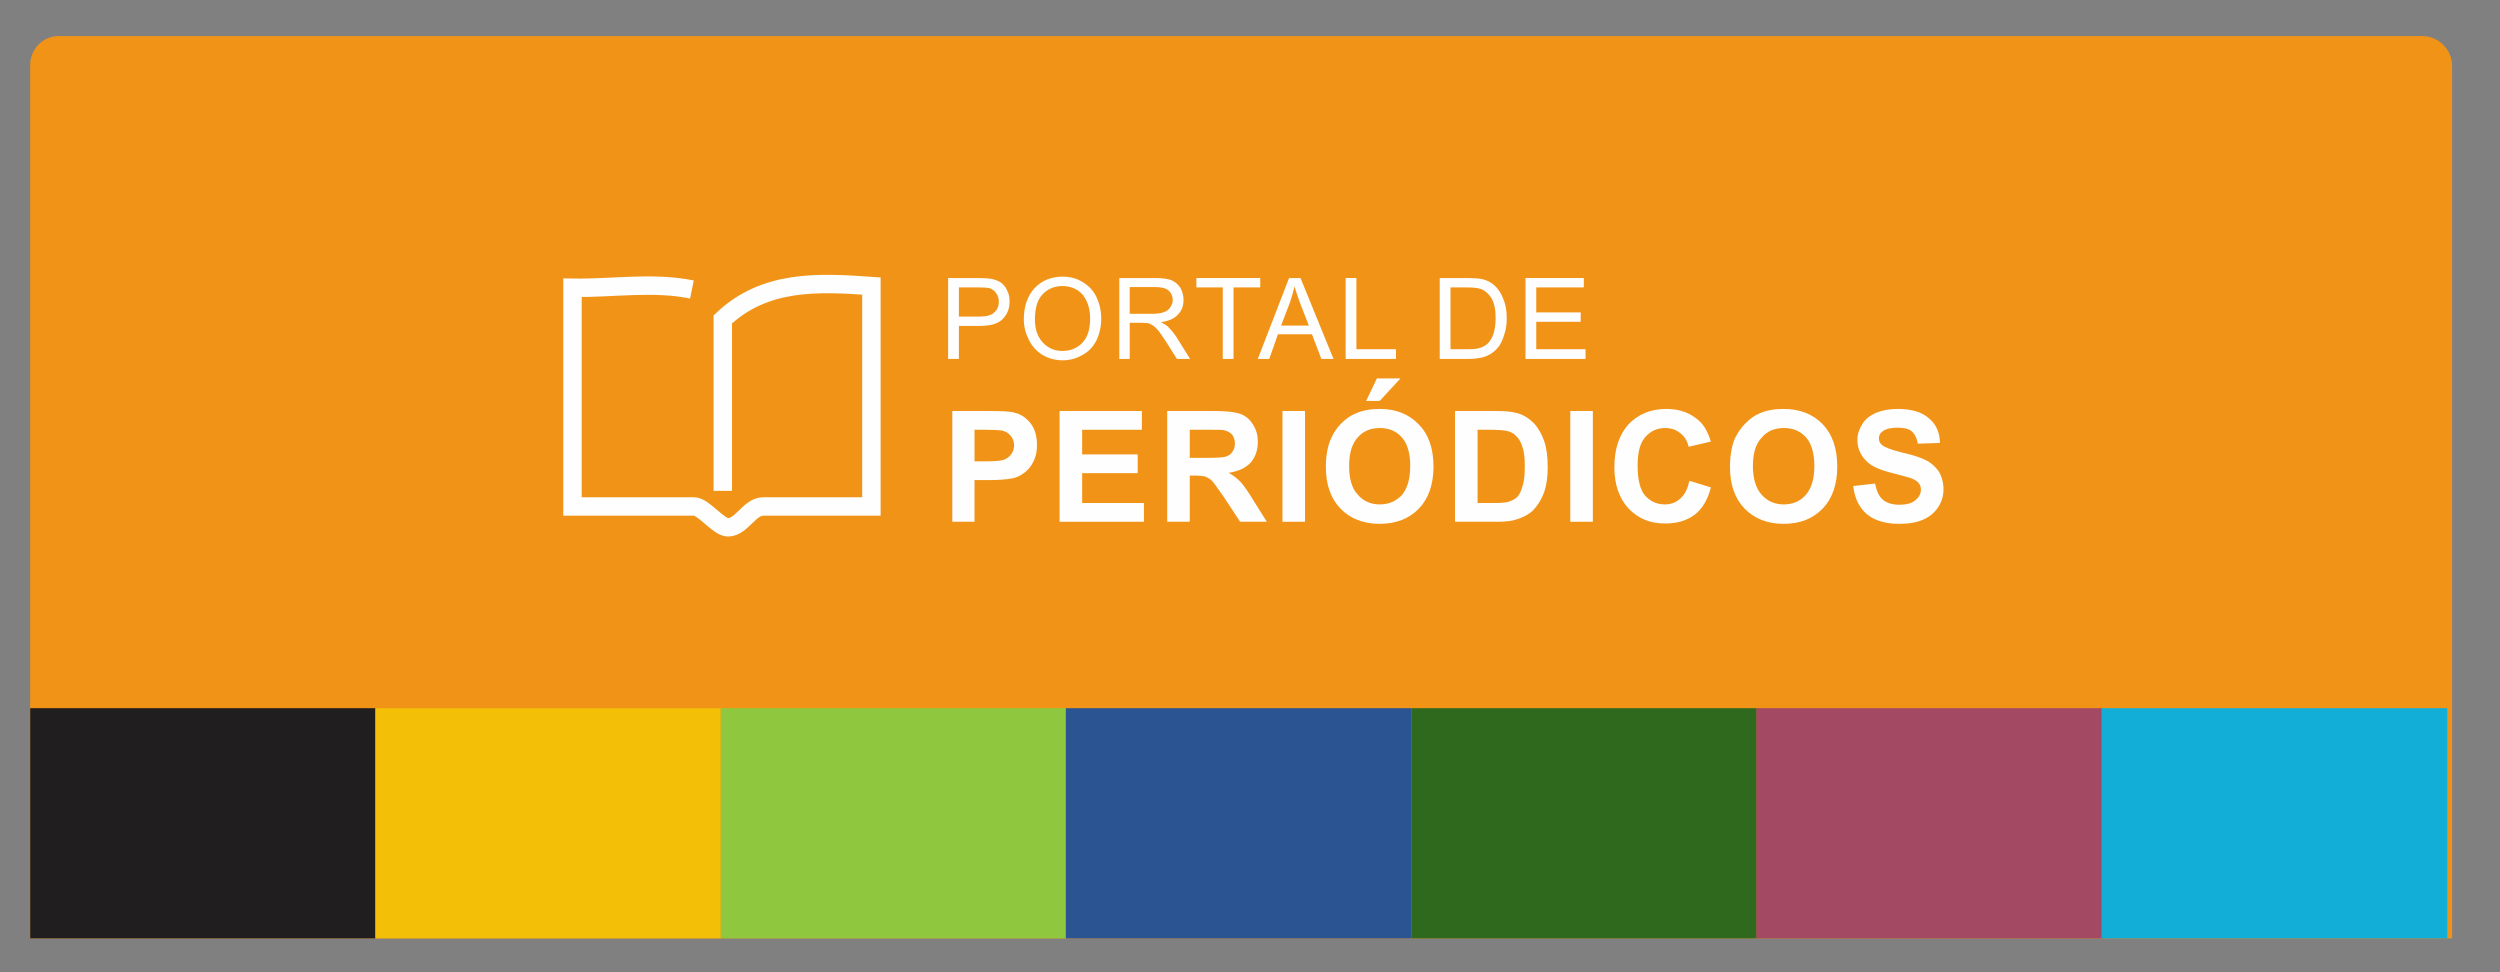 <?xml version="1.0" encoding="UTF-8" standalone="no"?>
<!-- Creator: CorelDRAW X7 -->

<svg
   xml:space="preserve"
   width="72mm"
   height="28mm"
   version="1.1"
   style="clip-rule:evenodd;fill-rule:evenodd;image-rendering:optimizeQuality;shape-rendering:geometricPrecision;text-rendering:geometricPrecision"
   viewBox="0 0 7200.896 2800.351"
   id="svg5546"
   sodipodi:docname="portal-periodicos.svg"
   inkscape:version="1.1 (1:1.1+202105261517+ce6663b3b7)"
   xmlns:inkscape="http://www.inkscape.org/namespaces/inkscape"
   xmlns:sodipodi="http://sodipodi.sourceforge.net/DTD/sodipodi-0.dtd"
   xmlns="http://www.w3.org/2000/svg"
   xmlns:svg="http://www.w3.org/2000/svg"><rect x="0" y="0" width="7200.896" height="2800.351" fill="#808080" stroke="none"/><sodipodi:namedview
   id="namedview5548"
   pagecolor="#ffffff"
   bordercolor="#666666"
   borderopacity="1.0"
   inkscape:pageshadow="2"
   inkscape:pageopacity="0.0"
   inkscape:pagecheckerboard="0"
   inkscape:document-units="mm"
   showgrid="false"
   width="80mm"
   inkscape:zoom="1.6374221"
   inkscape:cx="130.69324"
   inkscape:cy="206.11668"
   inkscape:window-width="1680"
   inkscape:window-height="986"
   inkscape:window-x="0"
   inkscape:window-y="27"
   inkscape:window-maximized="1"
   inkscape:current-layer="_1660824352032" />
 <defs
   id="defs36">
  <style
   type="text/css"
   id="style2">
   <![CDATA[
    .str2 {stroke:#E88734;stroke-width:141.127}
    .str4 {stroke:#A6CE53;stroke-width:123.485}
    .str26 {stroke:#373435;stroke-width:21.173}
    .str18 {stroke:#96989A;stroke-width:26.453}
    .str3 {stroke:#FEFEFE;stroke-width:105.843}
    .str7 {stroke:black;stroke-width:11.151}
    .str10 {stroke:black;stroke-width:8.931}
    .str21 {stroke:#E6E7E8;stroke-width:35.274}
    .str5 {stroke:#201E1E;stroke-width:35.274}
    .str22 {stroke:#D2D3D5;stroke-width:20.003}
    .str27 {stroke:#A9ABAE;stroke-width:20.003}
    .str25 {stroke:#373435;stroke-width:20.003}
    .str1 {stroke:#E88734;stroke-width:20.003}
    .str0 {stroke:#BDBFC1;stroke-width:17.632}
    .str19 {stroke:#4B4B4D;stroke-width:17.632}
    .str23 {stroke:#FEFEFE;stroke-width:7.621}
    .str17 {stroke:#96989A;stroke-width:7.621}
    .str20 {stroke:#4B4B4D;stroke-width:7.621}
    .str8 {stroke:black;stroke-width:11.151;stroke-linejoin:round}
    .str9 {stroke:black;stroke-width:0.04;stroke-linecap:round;stroke-linejoin:round}
    .str6 {stroke:#282828;stroke-width:44.206}
    .str11 {stroke:#373435;stroke-width:18.742}
    .str13 {stroke:#373435;stroke-width:3.5}
    .str14 {stroke:#373435;stroke-width:3.51}
    .str12 {stroke:#373435;stroke-width:1.01}
    .str15 {stroke:#373435;stroke-width:34.614}
    .str16 {stroke:#373435;stroke-width:34.614}
    .str24 {stroke:#FEFEFE;stroke-width:53.057}
    .fil3 {fill:none}
    .fil23 {fill:none;fill-rule:nonzero}
    .fil20 {fill:#FEFEFE}
    .fil6 {fill:#FEFEFE}
    .fil0 {fill:#E6E7E8}
    .fil30 {fill:#848688}
    .fil34 {fill:#606062}
    .fil31 {fill:#4B4B4D}
    .fil27 {fill:#373435}
    .fil32 {fill:#373435}
    .fil22 {fill:#ACB3AC}
    .fil21 {fill:#282828}
    .fil26 {fill:#201E1E}
    .fil25 {fill:#201E1E}
    .fil11 {fill:#004B92}
    .fil41 {fill:#12AED7}
    .fil38 {fill:#2B5492}
    .fil39 {fill:#2F691D}
    .fil7 {fill:#367372}
    .fil18 {fill:#709D21}
    .fil37 {fill:#8FC73E}
    .fil40 {fill:#A34963}
    .fil43 {fill:#D91F2C}
    .fil19 {fill:#E3F1E0}
    .fil29 {fill:#E88734}
    .fil16 {fill:#EF9E57}
    .fil15 {fill:#EF9E57}
    .fil35 {fill:#F19317}
    .fil9 {fill:#F1F1F1}
    .fil36 {fill:#F3BF07}
    .fil13 {fill:#FDFDFD}
    .fil12 {fill:#FEFEFE}
    .fil5 {fill:#FEFEFE;fill-rule:nonzero}
    .fil17 {fill:#96989A;fill-rule:nonzero}
    .fil2 {fill:#4B4B4D;fill-rule:nonzero}
    .fil14 {fill:#373435;fill-rule:nonzero}
    .fil4 {fill:#373435;fill-rule:nonzero}
    .fil33 {fill:#201E1E;fill-rule:nonzero}
    .fil42 {fill:#D91F2C;fill-rule:nonzero}
    .fil10 {fill:#DADCE0;fill-rule:nonzero}
    .fil1 {fill:#E88734;fill-rule:nonzero}
    .fil24 {fill:black;fill-rule:nonzero}
    .fil28 {fill:white;fill-rule:nonzero}
    .fil8 {fill:#D2D3D5;fill-opacity:0.459}
   ]]>
  </style>
    <clipPath
   id="id0">
     <path
   d="M 24,2683 H 36167 V 23577 H 24 Z"
   id="path4" />
    </clipPath>
    <mask
   id="id1">
  <linearGradient
   id="id2"
   gradientUnits="userSpaceOnUse"
   x1="-33.794"
   y1="5327.63"
   x2="36205.602"
   y2="4090.3">
   <stop
   offset="0"
   style="stop-opacity:1; stop-color:white"
   id="stop7" />
   <stop
   offset="0.98"
   style="stop-opacity:-95.878; stop-color:white"
   id="stop9" />
   <stop
   offset="1"
   style="stop-opacity:0; stop-color:white"
   id="stop11" />
  </linearGradient>
     <rect
   style="fill:url(#id2)"
   x="15"
   y="2671"
   width="36142"
   height="4077"
   id="rect14" />
    </mask>
    <mask
   id="id3">
  <linearGradient
   id="id4"
   gradientUnits="userSpaceOnUse"
   x1="15052.7"
   y1="16018.4"
   x2="36353.301"
   y2="15291.1">
   <stop
   offset="0"
   style="stop-opacity:1; stop-color:white"
   id="stop17" />
   <stop
   offset="0.988"
   style="stop-opacity:-95.878; stop-color:white"
   id="stop19" />
   <stop
   offset="1"
   style="stop-opacity:0; stop-color:white"
   id="stop21" />
  </linearGradient>
     <rect
   style="fill:url(#id4)"
   x="15244"
   y="9384"
   width="20918"
   height="12542"
   id="rect24" />
    </mask>
    <clipPath
   id="id5">
     <rect
   x="4123"
   y="215"
   width="771"
   height="535"
   id="rect27" />
    </clipPath>
     <clipPath
   id="id6">
      <rect
   x="4123"
   y="215"
   width="771"
   height="535"
   id="rect30" />
     </clipPath>
     <clipPath
   id="id7">
      <path
   d="m 28193,30240 h 7219 v 5816 h -7219 z"
   id="path33" />
     </clipPath>
 </defs>
 <g
   id="Camada_x0020_1"
   inkscape:label="Camada 1"
   inkscape:groupmode="layer">
  <g
   id="_1660824352032">
   
   
   
   
   
   
   
   
   
   
   
   
   
   
   
   
   
   
   
   
   
   
   
   
   
   
   
   
   
   
   
   
   
   
   
   
   
   
   
   
   
   
   
   
   
   
   
   
   
   
   
   
   
   
   
   
   
   
   
   
   
   
   
   
   
   
   
   
   
   
   
   
   
   
   
   
   
   
   
   
   
   
   
   
   
   
   
   
   
   
   
   
   
   
   
   
   
   
   
   
   
   
   
   
   
   
   
   
   
   
   
   
   
   
   
   
   
   
   
   
   
   
   
   
   
   
   
   
   
   
   
   
   
   
   
   
   
   
   
   
   
   
   
   
   
   
   
   
   
   
   
   
   
   
   
   
   
   
   
   
   
   
   
   
   
   
   
   
   
   
   
   
   
   
   
   
   
   
   
   
   
   
   
   
   
   
   
   
   
   
   
   
   
   
   
   
   
   
   
   
   
   
   
   
   
   
   
   
   
   
   
   
   
   
   
   
   
   
   
   
   
   
   
   
   
   
   
   
   
   
   
   
   
   
   
   
   
   
   
   
   
   
   
   
   
   
   
   
   
   
   
   
   
   
   
   
   
   
   
   
   
   
   
   
   
   
   
   
   
   
   
   
   
   
   
   
   
   
   
   
   
   
   
   
   
   
   
   
   
   
   
   
   
   
   
   
   
   
   
   
   
   
   
   
   
   
   
   
   
   
   
   
   
   
   
   
   
   
   
   
   
   
   
   
   
   
   
   
   
   
   
   
   
   
   
   
   
   
   
   
   
   
   
   
   
   
   
   
   
   
   
   
   
   
   
   
   
   
   
   
   
   
   
   
   
   
   
   
   
   
   
   
   
   
   
   
   
   
   
   
   
   
   
   
   
   
   
   
   
   
   
   
   
   
   
   
   
   
   
   
   
   
   
   
   
   
   
   
   
   
   
   
   
   
   
   
   
   
   
   
   
   
   
   
   
   
   
   
   
   
   
   
   
   
   
   
   
   
   
   
   
   
   
   
   
   
   
   
   
   
   
   
   
   
   
   
   
   
   
   
   
   
   
   
   
   
   
   
   
   
   
   
   
   
   
   
   
   
   
   
   
   
   
   
   
   
   
   
   
   
   
   
   
   
   
   
   
   
   
   
   
   
   
   
   
   
   
   
   
   
   
   
   
   
   
   
   
   
   
   
   
   
   
   
   
   
   
   
   
   
   
   
   
   
   
   
   
   
   
   
   
   
   
   
   
   
   
   
   
   
   
   
   
   
   
   
   
   
   
   
   
   
   
   
   
   
   
   
   
   
   
   
   
   
   
   
   
   
   
   
   
   
   
   
   
   
   
   
   
   
   
   
   
   
   
   
   
   
   
   
   
   
   
   
   
   
   
   
   
   
   
   
   
   
   
   
   
   
   
   
   
   
   
   
   
   
   
   
   
   
   
   
   
   
   
   
   
   
   
   
   
   
   
   
   
   
   
   
   
   
   
   
   
   
   
   
   
   
   
   
   
   
   
   
   
   
   
   
   
   
   
   
   
   
   
   
   
   
   
   
   
   
   
   
   
   
   
   
   
   
   
   
   
   
   
   
   
   
   
   
   
   
   
   
   
   
   
   
   
   
   
   
   
   
   
   
   
   
   
   
   
   
   
   
   
   
   
   
   
   
   
   
   
   
   
   
   
   
   
   
   
   
   
   
   
   
   
   
   
   
   
   
   
   
   
   
   
   
   
   
   
   
   
   
   
   
   
   
   
   
   
   
   
   
   
   
   
   
   
   
   
   
   
   
   
   
   
   
   
   
   
   
   
   
   
   
   
   
   
   
   
   
   
   
   
   
   
   
   
   
   
   
   
   
   
   
   
   
   
   
   
   
   
   
   
   
   
   
   
   
   
   
   
   
   
   
   
   
   
   
   
   
   
   
   
   
   
   
   
   
   
   
   
   
   
   
   
   
   
   
   
   
   
   
   
   
   
   
   
   
   
   
   
   
   
   
   
   
   
   
   
   
   
   
   
   
   
   
   
   
   
   
   
   
   
   
   
   
   
   
   
   
   
   
   
   
   
   
   
   
   
   
   
   
   
   
   
   
   
   
   
   
   
   
   
   
   
   
   
   
   
   
   
   
   
   
   
   
   
   
   
   
   
   
   
   
   
   
   
   
   
   
   
   
   
   
   
   
   
   
   
   
   
   
   
   
   
   
   
   
   
   
   
   
   
   
   
   
   
   
   
   
   
   
   
   
   
   
   
   
   
   
   
   
   
   
   
   
   
   
   
   
   
   
   
   
   
   
   
   
   
   
   
   
   
   
   
   
   
   
   
   
   
   
   
   
   
   
   
   
   
   
   
   
   
   
   
   
   
   
   
   
   
   
   
   
   
   
   
   
   
   
   
   
   
   
   
   
   
   
   
   
   
   
   
   
   
   
   
   
   
   
   
   
   
   
   
   
   
   
   
   
   
   
   
   
   
   
   
   
   
   
   
   
   
   
   
   
   
   
   
   
   
   
   
   
   
   
   
   
   
   
   
   
   
   
   
   
   
   
   
   
   
   
   
   
   
   
   
   
   
   
   
   
   
   
   
   
   
   
   
   
   
   
   
   
   
   
   
   
   
   
   
   
   
   
   
   
   
   
   
   
   
   
   
   
   
   
   
   
   
   
   
   
   
   
   
   
   
   
   
   
   
   
   
   
   
   
   
   
   
   
   
   
   
   
   
   
   
   
   
   
   
   
   
   
   
   
   
   
   
   
   
   
   
   
   
   
   
   
   
   
   
   
   
   
   
   
   
   
   
   
   
   
   
   
   
   
   
   
   
   
   
   
   
   
   
   
   
   
   
   
   
   
   
   
   
   
   
   
   
   
   
   
   
   
   
   
   
   
   
   
   
   
   
   
   
   
   
   
   
   
   
   
   
   
   
   
   
   
   
   
   
   
   
   
   
   
   
   
   
   
   
   
   
   
   
   
   
   
   
   
   
   
   
   
   
   
   
   
   
   
   
   
   
   
   
   
   
   
   
   
   
   
   
   
   
   
   
   
   
   
   
   
   
   
   
   
   
   
   
   
   
   
   
   
   
   
   
   
   
   
   
   
   
   
   
   
   
   
   
   
   
   
   
   
   
   
   
   
   
   
   
   
   
   
   
   
   
   
   
   
   
   
   
   
   
   
   
   
   
   
   
   
   
   
   
   
   
   
   
   
   
   
   
   
   
   
   
   
   
   
   
   
   
   
   
   
   
   
   
   
   
   
   
   
   
   
   
   
   
   
   
   
   
   
   
   
   
   
   
   
   
   
   
   
   
   
   
   
   
   
   
   
   
   
   
   
   
   
   
   
   
   
   
   
   
   
   
   
   
   
   
   
   
   
   
   
   
   
   
   
   
   
   
   
   
   
   
   
   
   
   
   
   
   
   
   
   
   
   
   
   
   
   
   
   
   
   
   
   
   
   
   
   
   
   
   
   
   
   
   
   
   
   
   
   
   
   
   
   
   
   
   
   
   
   
   
   
   
   
   
   
   
   
   
   
   
   
   
   
   
   
   
   
   
   
   
   
   
   
   
   
   
   
   
   
   
   
   
   
   
   
   
   
   
   
   
   
   
   
   
   
   
   
   
   
   
   
   
   
   
   
   
   
   
   
   
   
   
   
   
   
   
   
   
   
   
   
   
   
   
   
   
   
   
   
   
   
   
   
   
   
   
   
   
   
   
   
   
   
   
   
   
   
   
   
   
   
   
   
   
   
   
   
   
   
   
   
   
   
   
   
   
   
   
   
   
   
   
   
   
   
   
   
   
   
   
   
   
   
   
   
   
   
   
   
   
   
   
   
   
   
   
   
   
   
   
   
   
   
   
   
   
   
   
   
   
   
   
   
   
   
   
   
   
   
   
   
   
   
   
   
   
   
   
   
   
   
   
   
   
   
   
   
   
   
   
   
   
   
   
   
   
   
   
   
   
   
   
   
   
   
   
   
   
   
   
   
   
   
   
   
   
   
   
   
   
   
   
   
   
   
   
   
   
   
   
   
   
   
   
   
   
   
   
   
   
   
   
   
   
   
   
   
   
   
   
   
   
   
   
   
   
   
   
   
   
   
   
   
   
   
   
   
   
   
   
   
   
   
   
   
   
   
   
   
   
   
   
   
   
   
   
   
   
   
   
   
   
   
   
   
   
   
   
   
   
   
   
   
   
   
   
   
   
   
   
   
   
   
   
   
   
   
   
   
   
   
   
   
   
   
   
   
   
   
   
   
   
   
   
   
   
   
   
   
   
   
   
   
   
   
   
   
   
   
   
   
   
   
   
   
   
   
   
   
   
   
   
   
   
   
   
   
   
   
   
   
   
   
   
   
   
   
   
   
   
   
   
   
   
   
   
   
   
   
   
   
   
   
   
   
   
   
   
   
   
   
   
   
   
   
   
   
   
   
   
   
   
   
   
   
   
   
   
   
   
   
   
   
   
   
   
   
   
   
   
   
   
   
   
   
   
   
   
   
   
   
   
   
   
   
   
   
   
   
   
   
   
   
   
   
   
   
   
   
   
   
   
   
   
   
   
   
   
   
   
   
   
   
   
   
   
   
   
   
   
   
   
   
   
   
   
   
   
   
   
   
   
   
   
   
   
   
   
   
   
   
   
   
   
   
   
   
   
   
   
   
   
   
   
   
   
   
   
   
   
   
   
   
   
   
   
   
   
   
   
   
   
   
   
   
   
   
   
   
   
   
   
   
   
   
   
   
   
   
   
   
   
   
   
   
   
   
   
   
   
   
   
   
   
   
   
   
   
   
   
   
   
   
   
   
   
   
   
   
   
   
   
   
   
   
   
   
   
   
   
   
   
   
   
   
   
   
   
   
   
   
   
   
   
   
   
   
   
   
   
   
   
   
   
   
   
   
   
   
   
   
   
   
   
   
   
   
   
   
   
   
   
   
   
   
   
   
   
   
   
   
   
   
   
   
   
   
   
   
   
   
   
   
   
   
   
   
   
   
   
   
   
   
   
   
   
   
   
   
   
   
   
   
   
   
   
   
   
   
   
   
   
   
   
   
   
   
   
   
   
   
   
   
   
   
   
   
   
   
   
   
   
   
   
   
   
   
   
   
   
   
   
   
   
   
   
   
   
   
   
   
   
   
   
   
   
   
   
   
   
   
   
   
   
   
   
   
   
   
   
   
   
   
   
   
   
   
   
   
   
   
   
   
   
   
   
   
   
   
   
   
   
   
   
   
   
   
   
   
   
   
   
   
   
   
   
   
   
   
   
   
   
   
   
   
   
   
   
   
   
   
   
   
   
   
   
   
   
   
   
   
   
   
   
   
   
   
   
   
   
   
   
   
   
   
   
   
   
   
   
   
   
   
   
   
   
   
   
   
   
   
   
   
   
   
   
   
   
   
   
   
   
   
   
   
   
   
   
   
   
   
   
   
   
   
   
   
   
   
   
   
   
   
   
   
   
   
   
   
   
   
   
   
   
   
   
   
   
   
   
   
   
   
   
   
   
   
   
   
   
   
   
   
   
   
   
   
   
   
   
   
   
   
   
   
   
   
   
   
   
   
   
   
   
   
   
   
   
   
   
   
   
   
   
   
   
   
   
   
   
   
   
   
   
   
   
   
   
   
   
   
   
   
   
   
   
   
   
   
   
   
   
   
   
   
   
   
   
   
   
   
   
   
   
   
   
   
   
   
   
   
   
   
   
   
   
   
   
   
   
   
   
   
   
   
   
   
   
   
   
   
   
   
   
   
   
   
   
   
   
   
   
   
   
   
   
   
   
   
   
   
   
   
   
   
   
   
   
   
   
   
   
   
   
   
   
   
   
   
   
   
   
   
   
   
   
   
   
   
   
   
   
   
   
   
   
   
   
   
   
   
   
   
   
   
   
   
   
   
   
   
   
   
   
   
   
   
   
   
   
   
   
   
   
   
   
   
   
   
   
   
   
   
   
   
   
   
   
   
   
   
   
   
   
   
   
   
   
   
   
   
   
   
   
   
   
   
   
   
   
   
   
   
   
   
   
   
   
   
   
   
   
   
   
   
   
   
   
   
   
   <g
   id="g5402"
   transform="translate(-28261.035,-36464.145)">
    <path
   class="fil35"
   d="m 28430,36568 h 6808 c 47,0 86,39 86,86 v 2513 h -6976 v -2516 c 0,-46 37,-83 82,-83 z"
   id="path5346" />
    <g
   id="g5350">
     <path
   class="fil3 str24"
   d="m 30254,37298 c -113,-23 -230,-3 -344,-5 v 630 c 118,0 234,0 350,0 28,0 70,60 98,60 39,0 62,-60 101,-60 103,0 207,0 312,0 v -635 c -155,-11 -307,-18 -428,96 v 494"
   id="path5348" />
    </g>
    <path
   class="fil5"
   d="m 30992,37498 v -233 h 87 c 16,0 28,1 36,2 11,2 21,6 29,11 7,5 14,13 18,23 5,9 7,20 7,31 0,20 -6,37 -19,50 -12,14 -35,21 -68,21 h -59 v 95 z m 31,-122 h 60 c 20,0 34,-4 42,-12 8,-7 13,-17 13,-31 0,-10 -3,-18 -8,-25 -5,-7 -11,-11 -19,-14 -5,-1 -15,-2 -29,-2 h -59 z"
   id="path5352" />
    <path
   id="path5354"
   class="fil5"
   d="m 31210,37384 c 0,-38 11,-68 31,-90 21,-22 48,-33 81,-33 21,0 41,5 58,16 17,10 30,24 39,42 9,19 14,40 14,63 0,23 -5,44 -14,63 -10,19 -23,33 -41,42 -17,10 -36,15 -56,15 -22,0 -42,-6 -59,-16 -17,-11 -30,-25 -39,-44 -9,-18 -14,-37 -14,-58 z m 32,1 c 0,28 8,50 23,66 15,16 34,24 56,24 24,0 43,-8 58,-24 15,-16 22,-39 22,-69 0,-19 -3,-36 -10,-50 -6,-14 -15,-25 -28,-33 -12,-7 -26,-11 -41,-11 -22,0 -41,7 -56,22 -16,15 -24,40 -24,75 z" />
    <path
   id="path5356"
   class="fil5"
   d="m 31485,37498 v -233 h 103 c 20,0 36,2 47,6 11,5 19,12 26,22 6,11 9,23 9,35 0,17 -5,31 -16,42 -10,12 -27,19 -49,22 8,4 14,8 18,11 9,9 18,19 26,31 l 40,64 h -38 l -31,-49 c -9,-14 -16,-24 -22,-32 -6,-7 -11,-12 -16,-15 -4,-3 -9,-5 -14,-7 -3,0 -9,-1 -17,-1 h -36 v 104 z m 30,-130 h 66 c 15,0 25,-2 33,-5 8,-3 14,-7 18,-14 4,-6 7,-13 7,-20 0,-11 -4,-21 -12,-28 -8,-7 -21,-10 -38,-10 h -74 z" />
    <polygon
   id="polygon5358"
   class="fil5"
   points="31891,37265 31891,37292 31814,37292 31814,37498 31783,37498 31783,37292 31707,37292 31707,37265 " />
    <path
   id="path5360"
   class="fil5"
   d="m 31884,37498 90,-233 h 33 l 95,233 h -35 l -27,-71 h -98 l -25,71 z m 67,-96 h 80 l -25,-64 c -7,-20 -13,-36 -16,-49 -4,15 -8,30 -13,45 z" />
    <polygon
   id="polygon5362"
   class="fil5"
   points="32137,37498 32137,37265 32168,37265 32168,37470 32282,37470 32282,37498 " />
    <path
   id="path5364"
   class="fil5"
   d="m 32408,37498 v -233 h 80 c 18,0 32,1 42,3 13,3 25,9 34,17 12,10 21,24 27,40 7,16 10,34 10,55 0,18 -2,33 -7,47 -4,14 -9,25 -15,34 -7,9 -14,16 -22,21 -7,5 -17,9 -27,12 -11,2 -24,4 -38,4 z m 31,-28 h 50 c 15,0 27,-1 36,-4 8,-3 15,-7 21,-12 7,-7 13,-17 17,-29 4,-13 6,-28 6,-45 0,-25 -4,-43 -12,-57 -8,-13 -18,-21 -29,-26 -9,-3 -22,-5 -40,-5 h -49 z" />
    <polygon
   id="polygon5366"
   class="fil5"
   points="32655,37498 32655,37265 32823,37265 32823,37292 32686,37292 32686,37364 32814,37364 32814,37391 32686,37391 32686,37470 32828,37470 32828,37498 " />
    <path
   class="fil5"
   d="m 31004,37967 v -319 h 103 c 39,0 65,1 77,5 18,4 33,15 46,31 12,16 18,37 18,62 0,20 -4,36 -11,49 -7,14 -16,24 -27,32 -11,8 -22,13 -33,15 -15,3 -38,5 -67,5 h -42 v 120 z m 64,-265 v 91 h 36 c 25,0 42,-2 50,-5 9,-4 15,-9 20,-16 5,-7 8,-15 8,-25 0,-12 -4,-21 -11,-29 -6,-7 -15,-12 -25,-14 -8,-1 -23,-2 -47,-2 z"
   id="path5368" />
    <polygon
   id="polygon5370"
   class="fil5"
   points="31313,37967 31313,37648 31550,37648 31550,37702 31378,37702 31378,37773 31538,37773 31538,37827 31378,37827 31378,37913 31556,37913 31556,37967 " />
    <path
   id="path5372"
   class="fil5"
   d="m 31623,37967 v -319 h 136 c 34,0 59,3 74,8 16,6 28,16 37,31 10,15 14,31 14,50 0,24 -7,44 -21,60 -14,15 -35,25 -63,29 14,8 26,17 35,27 9,10 21,27 36,52 l 39,62 h -77 l -46,-70 c -17,-24 -28,-40 -34,-47 -6,-6 -13,-10 -20,-13 -7,-2 -17,-3 -32,-3 h -13 v 133 z m 65,-184 h 47 c 31,0 50,-1 58,-4 8,-3 14,-7 18,-14 5,-6 7,-14 7,-24 0,-10 -3,-19 -9,-26 -6,-6 -14,-10 -24,-12 -5,-1 -21,-1 -47,-1 h -50 z" />
    <polygon
   id="polygon5374"
   class="fil5"
   points="31955,37967 31955,37648 32020,37648 32020,37967 " />
    <path
   id="path5376"
   class="fil5"
   d="m 32080,37809 c 0,-32 5,-60 15,-82 7,-16 17,-31 29,-43 13,-13 27,-23 42,-29 20,-9 43,-13 69,-13 47,0 84,15 112,44 29,29 43,70 43,122 0,51 -14,92 -42,121 -28,29 -66,44 -113,44 -47,0 -85,-15 -113,-44 -28,-29 -42,-69 -42,-120 z m 67,-2 c 0,36 8,64 25,82 16,19 38,28 63,28 26,0 47,-9 64,-27 16,-19 24,-47 24,-84 0,-36 -8,-64 -24,-82 -16,-18 -37,-27 -64,-27 -26,0 -48,9 -64,28 -16,18 -24,45 -24,82 z m 49,-188 31,-65 h 68 l -60,65 z" />
    <path
   id="path5378"
   class="fil5"
   d="m 32452,37648 h 118 c 27,0 47,2 61,6 18,5 34,15 48,29 13,14 23,32 30,52 7,20 10,46 10,75 0,27 -3,49 -9,68 -8,24 -20,42 -34,57 -12,11 -27,19 -46,25 -14,5 -33,7 -57,7 h -121 z m 65,54 v 211 h 48 c 18,0 31,-1 39,-3 10,-3 19,-7 26,-13 7,-7 12,-17 16,-31 5,-14 7,-34 7,-59 0,-24 -2,-43 -7,-56 -4,-13 -10,-24 -18,-31 -7,-8 -17,-13 -29,-15 -9,-2 -27,-3 -53,-3 z" />
    <polygon
   id="polygon5380"
   class="fil5"
   points="32784,37967 32784,37648 32849,37648 32849,37967 " />
    <path
   id="path5382"
   class="fil5"
   d="m 33127,37849 62,19 c -9,36 -25,62 -47,79 -23,17 -51,25 -85,25 -43,0 -77,-14 -105,-43 -27,-29 -41,-69 -41,-119 0,-53 14,-94 41,-124 28,-29 64,-44 109,-44 39,0 70,12 95,35 14,13 25,33 33,59 l -64,15 c -4,-17 -12,-30 -24,-39 -12,-10 -26,-15 -44,-15 -23,0 -42,9 -57,26 -15,17 -22,44 -22,82 0,41 7,69 21,86 15,17 34,26 57,26 17,0 32,-5 44,-16 13,-11 22,-28 27,-52 z" />
    <path
   id="path5384"
   class="fil5"
   d="m 33244,37809 c 0,-32 5,-60 14,-82 8,-16 18,-31 30,-43 13,-13 26,-23 41,-29 20,-9 43,-13 69,-13 47,0 85,15 113,44 28,29 42,70 42,122 0,51 -14,92 -42,121 -28,29 -65,44 -112,44 -47,0 -85,-15 -113,-44 -28,-29 -42,-69 -42,-120 z m 66,-2 c 0,36 9,64 25,82 17,19 38,28 64,28 26,0 47,-9 63,-27 17,-19 25,-47 25,-84 0,-36 -8,-64 -24,-82 -16,-18 -37,-27 -64,-27 -27,0 -48,9 -64,28 -17,18 -25,45 -25,82 z" />
    <path
   id="path5386"
   class="fil5"
   d="m 33599,37864 63,-7 c 4,21 11,37 23,47 11,9 27,14 46,14 21,0 37,-4 47,-13 11,-9 16,-19 16,-31 0,-7 -2,-13 -7,-19 -4,-5 -12,-10 -23,-14 -7,-2 -24,-7 -51,-14 -34,-8 -59,-19 -72,-31 -20,-18 -30,-39 -30,-65 0,-16 5,-31 14,-45 9,-15 22,-25 40,-33 17,-7 38,-11 62,-11 40,0 70,9 90,27 21,17 31,41 32,71 l -64,2 c -3,-17 -9,-28 -18,-36 -9,-7 -22,-10 -40,-10 -19,0 -34,3 -44,11 -7,5 -10,12 -10,20 0,8 3,14 9,19 8,7 28,14 59,22 32,7 55,15 70,23 15,8 26,19 35,32 8,14 13,31 13,51 0,18 -5,36 -16,52 -10,15 -24,27 -43,35 -18,8 -41,12 -69,12 -40,0 -71,-10 -93,-28 -22,-19 -35,-46 -39,-81 z" />
    <rect
   class="fil25"
   x="28348"
   y="38504"
   width="995"
   height="663"
   id="rect5388" />
    <rect
   class="fil36"
   x="29342"
   y="38504"
   width="995"
   height="663"
   id="rect5390" />
    <rect
   class="fil37"
   x="30337"
   y="38504"
   width="995"
   height="663"
   id="rect5392" />
    <rect
   class="fil38"
   x="31331"
   y="38504"
   width="995"
   height="663"
   id="rect5394" />
    <rect
   class="fil39"
   x="32326"
   y="38504"
   width="995"
   height="663"
   id="rect5396" />
    <rect
   class="fil40"
   x="33320"
   y="38504"
   width="995"
   height="663"
   id="rect5398" />
    <rect
   class="fil41"
   x="34315"
   y="38504"
   width="995"
   height="663"
   id="rect5400" />
   </g>
   
   
   
   
   
   
   
   
   
   
   
   
   
   
   
   
   
   
   
   
   
   
   
   
   
   
   
   
   
   
   
   
   
   
   
   
   
   
   
   
   
   
   
   
   
   
   
   
   
   
   
   
   
   
   
   
   
   
   
   
   
   
   
   
   
   
   
   
   
   
  </g>
 </g>
</svg>
